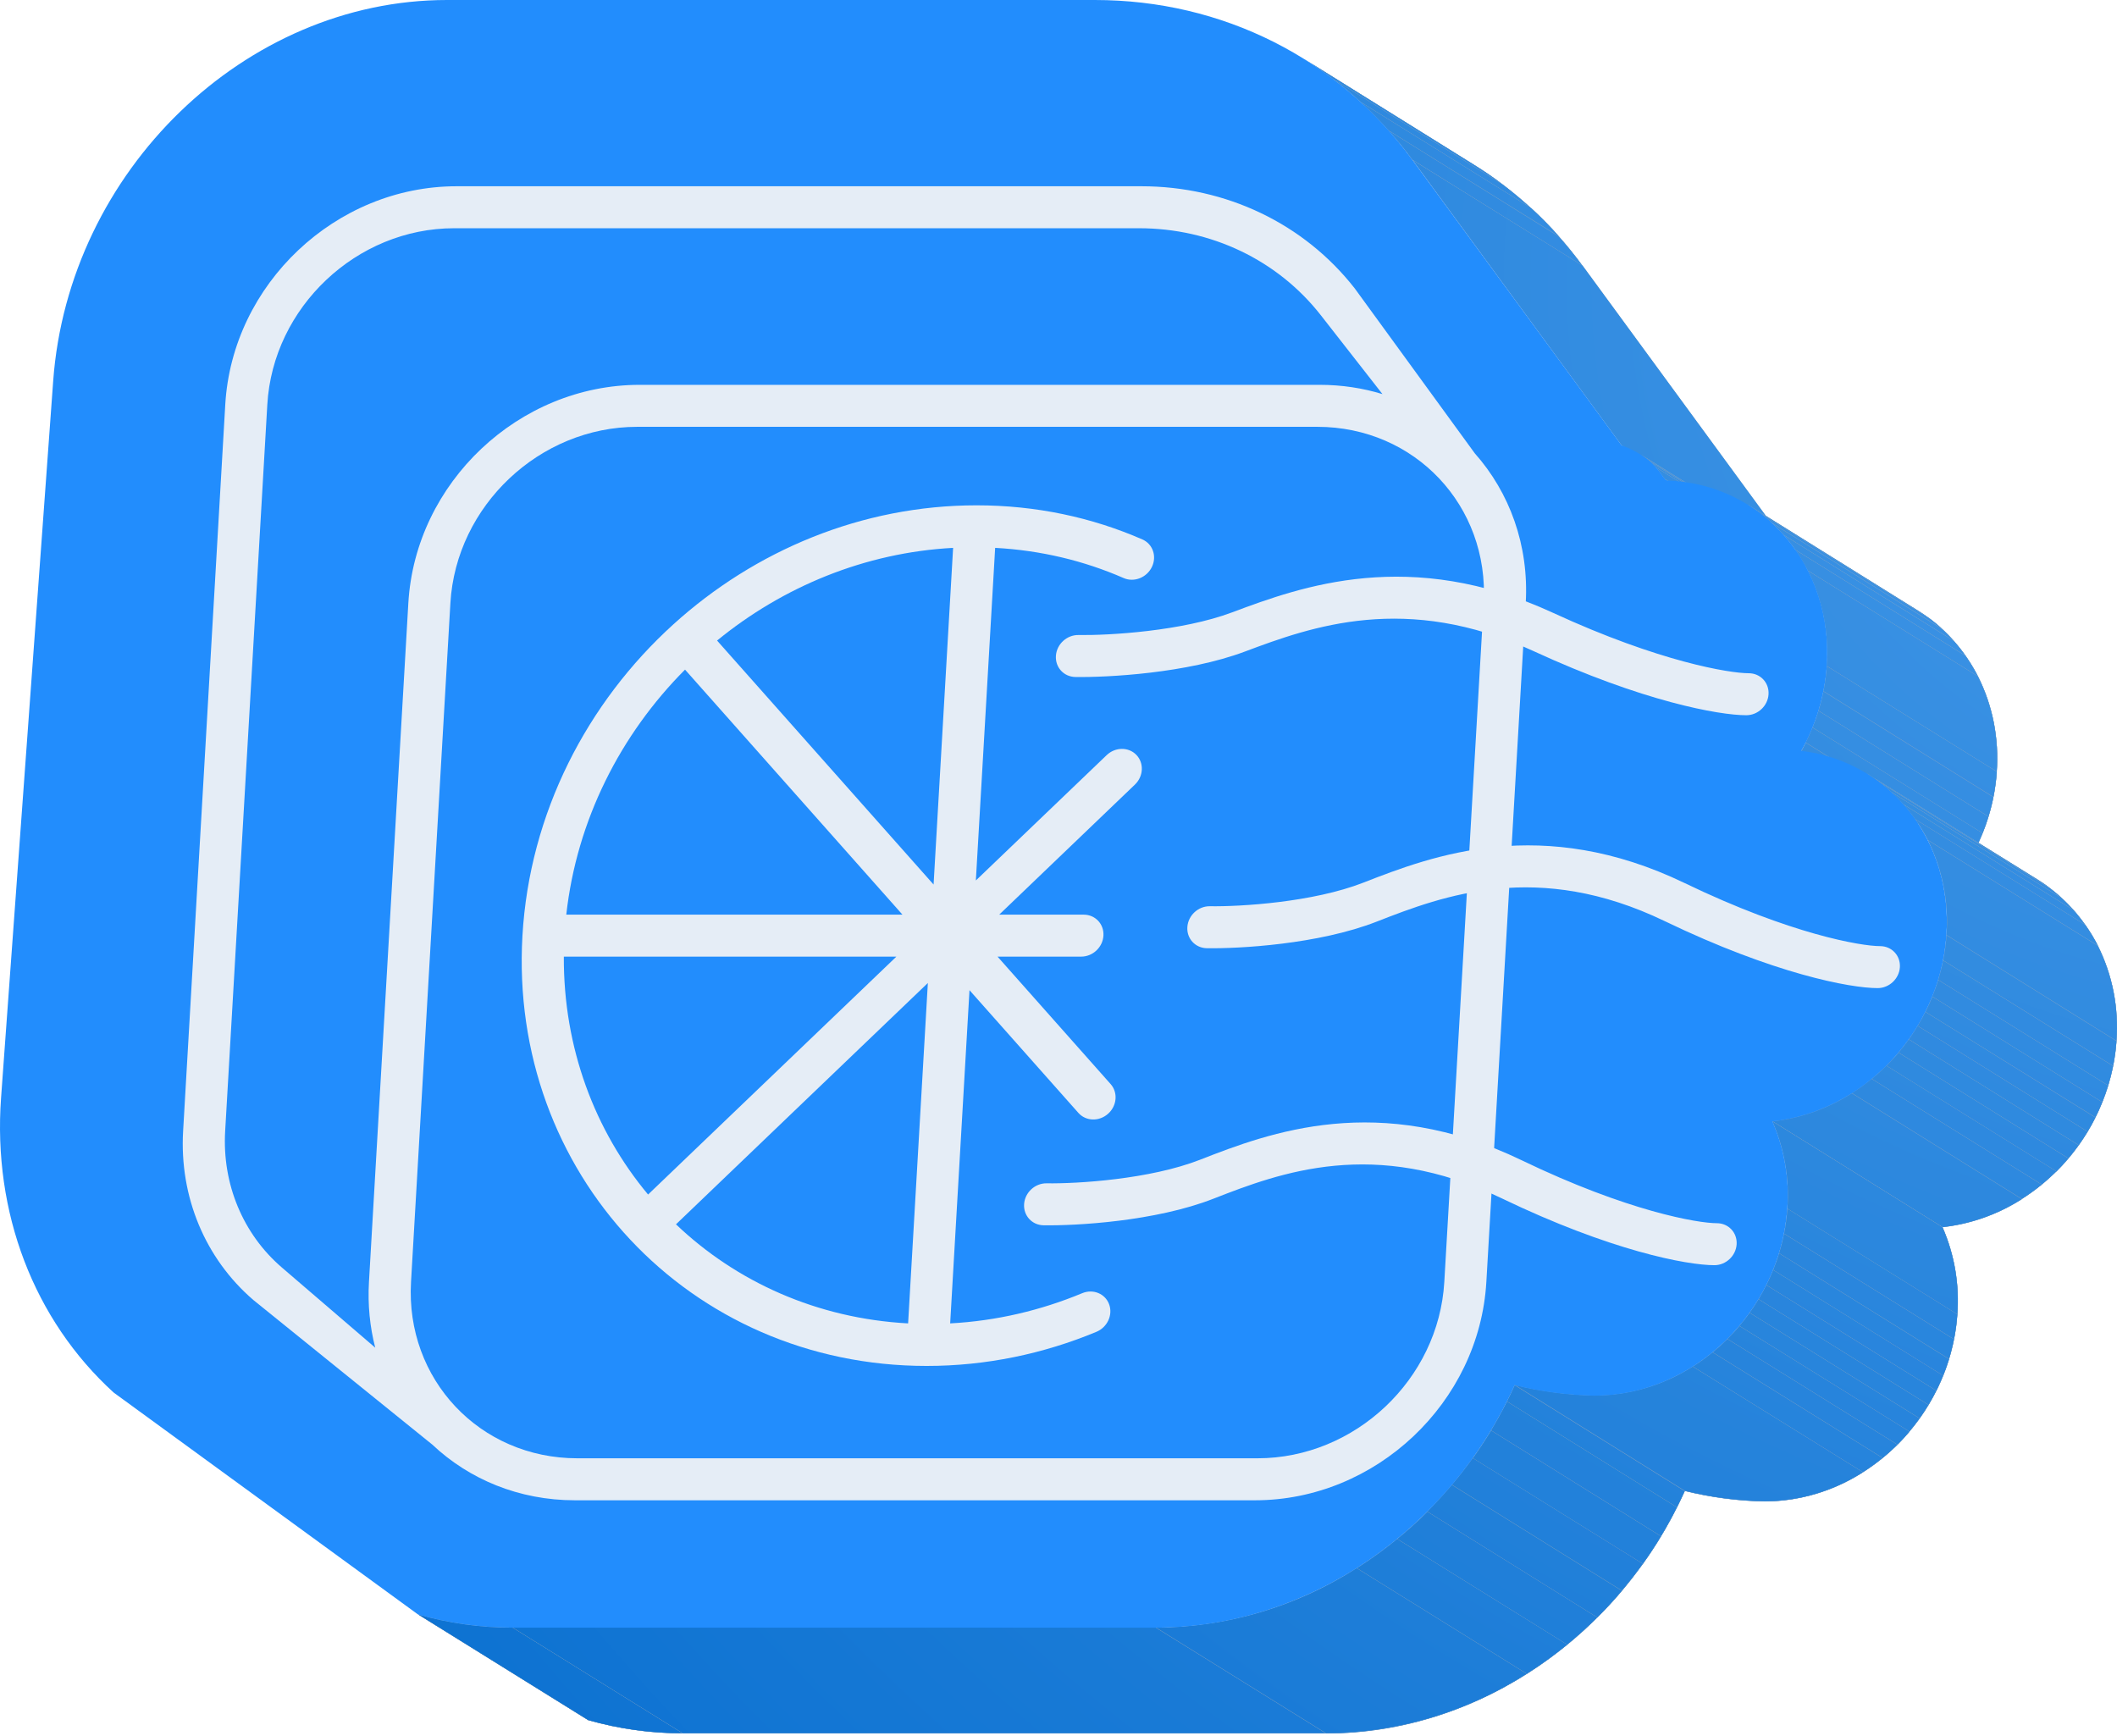 <svg width="433" height="355" viewBox="0 0 433 355" fill="none" xmlns="http://www.w3.org/2000/svg">
<path d="M266.65 12.011L301.41 33.661C310.096 39.071 317.661 46.1 323.694 54.367L288.925 32.717C282.898 24.449 275.336 17.419 266.65 12.011Z" fill="#A9AFB6"/>
<path d="M266.65 12.011L301.41 33.661C310.096 39.071 317.661 46.1 323.694 54.367L288.925 32.717C282.898 24.449 275.336 17.419 266.65 12.011Z" fill="url(#paint0_radial_669_17304)"/>
<path d="M266.65 12.011L301.41 33.661C303.455 34.925 305.447 36.259 307.368 37.748L272.599 16.098C270.678 14.643 268.695 13.275 266.65 12.011Z" fill="#A9AFB6"/>
<path d="M266.65 12.011L301.41 33.661C303.455 34.925 305.447 36.259 307.368 37.748L272.599 16.098C270.678 14.643 268.695 13.275 266.65 12.011Z" fill="url(#paint1_radial_669_17304)"/>
<path d="M272.599 16.099L307.368 37.749C309.367 39.267 311.294 40.877 313.153 42.581L278.393 20.93C276.527 19.199 274.597 17.588 272.599 16.099Z" fill="#A9AFB6"/>
<path d="M272.599 16.099L307.368 37.749C309.367 39.267 311.294 40.877 313.153 42.581L278.393 20.93C276.527 19.199 274.597 17.588 272.599 16.099Z" fill="url(#paint2_radial_669_17304)"/>
<path d="M278.393 20.93L313.153 42.537C315.152 44.368 317.055 46.302 318.853 48.331L284.048 26.724C282.25 24.698 280.351 22.764 278.357 20.93" fill="#A9AFB6"/>
<path d="M278.393 20.93L313.153 42.537C315.152 44.368 317.055 46.302 318.853 48.331L284.048 26.724C282.25 24.698 280.351 22.764 278.357 20.93" fill="url(#paint3_radial_669_17304)"/>
<path d="M284.048 26.723L318.817 48.373C320.515 50.278 322.129 52.276 323.658 54.366L288.924 32.716C287.406 30.626 285.781 28.628 284.048 26.723Z" fill="#A9AFB6"/>
<path d="M284.048 26.723L318.817 48.373C320.515 50.278 322.129 52.276 323.658 54.366L288.924 32.716C287.406 30.626 285.781 28.628 284.048 26.723Z" fill="url(#paint4_radial_669_17304)"/>
<path d="M104.873 332.896L139.642 354.503C133.103 354.512 126.595 353.606 120.305 351.811L85.545 330.204C91.83 332.001 98.336 332.907 104.873 332.896Z" fill="#A9AFB6"/>
<path d="M104.873 332.896L139.642 354.503C133.103 354.512 126.595 353.606 120.305 351.811L85.545 330.204C91.83 332.001 98.336 332.907 104.873 332.896Z" fill="url(#paint5_radial_669_17304)"/>
<path d="M104.873 332.896L139.642 354.503C133.103 354.512 126.595 353.606 120.305 351.811L85.545 330.204C91.83 332.001 98.336 332.907 104.873 332.896Z" fill="#A9AFB6"/>
<path d="M104.873 332.896L139.642 354.503C133.103 354.512 126.595 353.606 120.305 351.811L85.545 330.204C91.83 332.001 98.336 332.907 104.873 332.896Z" fill="url(#paint6_radial_669_17304)"/>
<path d="M288.924 32.716L323.694 54.323L366.439 112.682L331.677 91.076L288.924 32.716Z" fill="#A9AFB6"/>
<path d="M288.924 32.716L323.694 54.323L366.439 112.682L331.677 91.076L288.924 32.716Z" fill="url(#paint7_radial_669_17304)"/>
<path d="M335.514 92.929L370.284 114.536C374.024 116.865 374.796 119.316 375.583 119.81L340.822 98.203C340.026 97.71 339.263 95.259 335.514 92.929Z" fill="#A9AFB6"/>
<path d="M335.514 92.929L370.284 114.536C374.024 116.865 374.796 119.316 375.583 119.81L340.822 98.203C340.026 97.71 339.263 95.259 335.514 92.929Z" fill="url(#paint8_radial_669_17304)"/>
<path d="M335.514 92.929L370.284 114.536C370.735 114.821 371.15 115.099 371.504 115.402L336.734 93.795C336.372 93.518 335.965 93.241 335.514 92.929Z" fill="#A9AFB6"/>
<path d="M335.514 92.929L370.284 114.536C370.735 114.821 371.15 115.099 371.504 115.402L336.734 93.795C336.372 93.518 335.965 93.241 335.514 92.929Z" fill="url(#paint9_radial_669_17304)"/>
<path d="M336.734 93.769L371.513 115.376C371.902 115.67 372.249 115.964 372.561 116.242L337.791 94.591C337.479 94.306 337.132 94.011 336.743 93.726" fill="#A9AFB6"/>
<path d="M336.734 93.769L371.513 115.376C371.902 115.67 372.249 115.964 372.561 116.242L337.791 94.591C337.479 94.306 337.132 94.011 336.743 93.726" fill="url(#paint10_radial_669_17304)"/>
<path d="M337.783 94.644L372.552 116.294C372.917 116.632 373.229 116.952 373.505 117.264L338.744 95.614C338.468 95.302 338.147 94.982 337.783 94.644Z" fill="#A9AFB6"/>
<path d="M337.783 94.644L372.552 116.294C372.917 116.632 373.229 116.952 373.505 117.264L338.744 95.614C338.468 95.302 338.147 94.982 337.783 94.644Z" fill="url(#paint11_radial_669_17304)"/>
<path d="M338.744 95.614L373.504 117.264C374.371 118.277 374.891 119.134 375.289 119.585L340.528 97.978C340.121 97.528 339.661 96.671 338.744 95.657" fill="#A9AFB6"/>
<path d="M338.744 95.614L373.504 117.264C374.371 118.277 374.891 119.134 375.289 119.585L340.528 97.978C340.121 97.528 339.661 96.671 338.744 95.657" fill="url(#paint12_radial_669_17304)"/>
<path d="M340.528 97.936L375.289 119.508L375.419 119.646L340.658 98.04L340.528 97.901" fill="#A9AFB6"/>
<path d="M340.528 97.936L375.289 119.508L375.419 119.646L340.658 98.04L340.528 97.901" fill="url(#paint13_radial_669_17304)"/>
<path d="M340.658 98.072L375.419 119.679L375.514 119.757L340.744 98.15L340.658 98.072Z" fill="#A9AFB6"/>
<path d="M340.658 98.072L375.419 119.679L375.514 119.757L340.744 98.15L340.658 98.072Z" fill="url(#paint14_radial_669_17304)"/>
<path d="M340.745 98.151L375.514 119.758L375.574 119.802L340.813 98.152L340.745 98.151Z" fill="#A9AFB6"/>
<path d="M340.745 98.151L375.514 119.758L375.574 119.802L340.813 98.152L340.745 98.151Z" fill="url(#paint15_radial_669_17304)"/>
<path d="M340.813 98.194L375.574 119.801L375.582 119.809L340.822 98.203L340.813 98.194Z" fill="#A9AFB6"/>
<path d="M340.813 98.194L375.574 119.801L375.582 119.809L340.822 98.203L340.813 98.194Z" fill="url(#paint16_radial_669_17304)"/>
<path d="M236.478 332.896L271.239 354.503H139.642L104.873 332.896H236.478Z" fill="#A9AFB6"/>
<path d="M236.478 332.896L271.239 354.503H139.642L104.873 332.896H236.478Z" fill="url(#paint17_radial_669_17304)"/>
<path d="M357.537 103.251L392.298 124.901C402.872 131.475 409.435 143.857 408.405 158.025C407.954 164.065 406.179 169.93 403.21 175.206L368.447 153.608C371.414 148.327 373.187 142.46 373.644 136.42C374.666 122.208 368.102 109.824 357.537 103.251Z" fill="#A9AFB6"/>
<path d="M357.537 103.251L392.298 124.901C402.872 131.475 409.435 143.857 408.405 158.025C407.954 164.065 406.179 169.93 403.21 175.206L368.447 153.608C371.414 148.327 373.187 142.46 373.644 136.42C374.666 122.208 368.102 109.824 357.537 103.251Z" fill="url(#paint18_radial_669_17304)"/>
<path d="M357.537 103.251L392.298 124.901C393.165 125.438 394.029 126.019 394.8 126.634L360.04 105.027C359.233 104.42 358.393 103.84 357.537 103.295" fill="#A9AFB6"/>
<path d="M357.537 103.251L392.298 124.901C393.165 125.438 394.029 126.019 394.8 126.634L360.04 105.027C359.233 104.42 358.393 103.84 357.537 103.295" fill="url(#paint19_radial_669_17304)"/>
<path d="M360.039 104.975L394.8 126.581C395.666 127.222 396.462 127.899 397.243 128.617L362.471 106.967C361.693 106.248 360.879 105.573 360.039 104.932" fill="#A9AFB6"/>
<path d="M360.039 104.975L394.8 126.581C395.666 127.222 396.462 127.899 397.243 128.617L362.471 106.967C361.693 106.248 360.879 105.573 360.039 104.932" fill="url(#paint20_radial_669_17304)"/>
<path d="M362.471 107.011L397.243 128.662C398.107 129.431 398.87 130.247 399.633 131.096L364.863 109.445C364.107 108.593 363.309 107.781 362.471 107.011Z" fill="#A9AFB6"/>
<path d="M362.471 107.011L397.243 128.662C398.107 129.431 398.87 130.247 399.633 131.096L364.863 109.445C364.107 108.593 363.309 107.781 362.471 107.011Z" fill="url(#paint21_radial_669_17304)"/>
<path d="M364.863 109.444L399.633 131.095C400.493 132.066 401.295 133.087 402.04 134.15L367.28 112.501C366.53 111.439 365.723 110.419 364.863 109.444Z" fill="#A9AFB6"/>
<path d="M364.863 109.444L399.633 131.095C400.493 132.066 401.295 133.087 402.04 134.15L367.28 112.501C366.53 111.439 365.723 110.419 364.863 109.444Z" fill="url(#paint22_radial_669_17304)"/>
<path d="M367.279 112.501L402.04 134.151C402.984 135.495 403.833 136.905 404.578 138.369L369.782 116.719C369.039 115.255 368.194 113.846 367.253 112.502" fill="#A9AFB6"/>
<path d="M367.279 112.501L402.04 134.151C402.984 135.495 403.833 136.905 404.578 138.369L369.782 116.719C369.039 115.255 368.194 113.846 367.253 112.502" fill="url(#paint23_radial_669_17304)"/>
<path d="M369.782 116.719L404.551 138.324C407.573 144.359 408.9 151.1 408.387 157.827L373.617 136.228C374.13 129.499 372.804 122.755 369.782 116.719Z" fill="#A9AFB6"/>
<path d="M369.782 116.719L404.551 138.324C407.573 144.359 408.9 151.1 408.387 157.827L373.617 136.228C374.13 129.499 372.804 122.755 369.782 116.719Z" fill="url(#paint24_radial_669_17304)"/>
<path d="M373.644 136.228L408.413 157.826C408.413 157.879 408.413 157.93 408.413 157.983C408.287 159.672 408.06 161.352 407.73 163.015L372.958 141.363C373.292 139.703 373.522 138.023 373.644 136.332C373.648 136.283 373.648 136.235 373.644 136.186" fill="#A9AFB6"/>
<path d="M373.644 136.228L408.413 157.826C408.413 157.879 408.413 157.93 408.413 157.983C408.287 159.672 408.06 161.352 407.73 163.015L372.958 141.363C373.292 139.703 373.522 138.023 373.644 136.332C373.648 136.283 373.648 136.235 373.644 136.186" fill="url(#paint25_radial_669_17304)"/>
<path d="M372.95 141.408L407.721 163.057C407.454 164.399 407.118 165.726 406.715 167.034L371.946 145.383C372.348 144.076 372.684 142.75 372.95 141.408Z" fill="#A9AFB6"/>
<path d="M372.95 141.408L407.721 163.057C407.454 164.399 407.118 165.726 406.715 167.034L371.946 145.383C372.348 144.076 372.684 142.75 372.95 141.408Z" fill="url(#paint26_radial_669_17304)"/>
<path d="M371.946 145.383L406.716 167.034C406.362 168.193 405.953 169.338 405.504 170.454L370.735 148.805C371.192 147.686 371.599 146.543 371.946 145.341" fill="#A9AFB6"/>
<path d="M371.946 145.383L406.716 167.034C406.362 168.193 405.953 169.338 405.504 170.454L370.735 148.805C371.192 147.686 371.599 146.543 371.946 145.341" fill="url(#paint27_radial_669_17304)"/>
<path d="M370.735 148.804L405.504 170.409C405.08 171.466 404.638 172.496 404.1 173.511L369.331 151.86C369.842 150.847 370.31 149.817 370.735 148.76" fill="#A9AFB6"/>
<path d="M370.735 148.804L405.504 170.409C405.08 171.466 404.638 172.496 404.1 173.511L369.331 151.86C369.842 150.847 370.31 149.817 370.735 148.76" fill="url(#paint28_radial_669_17304)"/>
<path d="M369.331 151.904L404.1 173.553C403.815 174.117 403.53 174.663 403.233 175.209L368.473 153.61C368.776 153.064 369.072 152.51 369.339 151.948" fill="#A9AFB6"/>
<path d="M369.331 151.904L404.1 173.553C403.815 174.117 403.53 174.663 403.233 175.209L368.473 153.61C368.776 153.064 369.072 152.51 369.339 151.948" fill="url(#paint29_radial_669_17304)"/>
<path d="M309.82 283.309L344.589 304.96C331.599 333.962 302.918 354.546 271.239 354.546L236.478 332.941C268.157 332.897 296.794 312.313 309.82 283.309Z" fill="#A9AFB6"/>
<path d="M309.82 283.309L344.589 304.96C331.599 333.962 302.918 354.546 271.239 354.546L236.478 332.941C268.157 332.897 296.794 312.313 309.82 283.309Z" fill="url(#paint30_radial_669_17304)"/>
<path d="M309.819 283.308L344.589 304.959C344.078 306.085 343.55 307.201 342.995 308.302L308.234 286.644C308.78 285.543 309.318 284.427 309.819 283.299" fill="#A9AFB6"/>
<path d="M309.819 283.308L344.589 304.959C344.078 306.085 343.55 307.201 342.995 308.302L308.234 286.644C308.78 285.543 309.318 284.427 309.819 283.299" fill="url(#paint31_radial_669_17304)"/>
<path d="M308.235 286.645L342.995 308.294C341.981 310.314 340.891 312.286 339.732 314.207L304.969 292.558C306.126 290.635 307.213 288.665 308.235 286.645Z" fill="#A9AFB6"/>
<path d="M308.235 286.645L342.995 308.294C341.981 310.314 340.891 312.286 339.732 314.207L304.969 292.558C306.126 290.635 307.213 288.665 308.235 286.645Z" fill="url(#paint32_radial_669_17304)"/>
<path d="M304.969 292.567L339.732 314.219C338.576 316.146 337.336 318.03 336.007 319.874L301.247 298.267C302.553 296.429 303.8 294.541 304.969 292.612" fill="#A9AFB6"/>
<path d="M304.969 292.567L339.732 314.219C338.576 316.146 337.336 318.03 336.007 319.874L301.247 298.267C302.553 296.429 303.8 294.541 304.969 292.612" fill="url(#paint33_radial_669_17304)"/>
<path d="M301.247 298.222L336.007 319.829C334.657 321.717 333.228 323.552 331.73 325.321L296.96 303.669C298.459 301.938 299.887 300.068 301.247 298.18" fill="#A9AFB6"/>
<path d="M301.247 298.222L336.007 319.829C334.657 321.717 333.228 323.552 331.73 325.321L296.96 303.669C298.459 301.938 299.887 300.068 301.247 298.18" fill="url(#paint34_radial_669_17304)"/>
<path d="M296.96 303.713L331.73 325.362C330.127 327.268 328.438 329.094 326.689 330.836L291.92 309.16C293.651 307.427 295.331 305.601 296.96 303.678" fill="#A9AFB6"/>
<path d="M296.96 303.713L331.73 325.362C330.127 327.268 328.438 329.094 326.689 330.836L291.92 309.16C293.651 307.427 295.331 305.601 296.96 303.678" fill="url(#paint35_radial_669_17304)"/>
<path d="M291.92 309.16L326.689 330.809C324.715 332.772 322.657 334.632 320.515 336.387L285.778 314.762C287.927 313.031 289.985 311.174 291.955 309.193" fill="#A9AFB6"/>
<path d="M291.92 309.16L326.689 330.809C324.715 332.772 322.657 334.632 320.515 336.387L285.778 314.762C287.927 313.031 289.985 311.174 291.955 309.193" fill="url(#paint36_radial_669_17304)"/>
<path d="M285.779 314.763L320.55 336.37C317.92 338.523 315.161 340.517 312.287 342.336L277.518 320.729C280.391 318.912 283.15 316.92 285.779 314.763Z" fill="#A9AFB6"/>
<path d="M285.779 314.763L320.55 336.37C317.92 338.523 315.161 340.517 312.287 342.336L277.518 320.729C280.391 318.912 283.15 316.92 285.779 314.763Z" fill="url(#paint37_radial_669_17304)"/>
<path d="M277.484 320.729L312.253 342.336C300.013 350.201 285.787 354.421 271.239 354.503L236.478 332.896C251.024 332.812 265.246 328.594 277.484 320.729Z" fill="#A9AFB6"/>
<path d="M277.484 320.729L312.253 342.336C300.013 350.201 285.787 354.421 271.239 354.503L236.478 332.896C251.024 332.812 265.246 328.594 277.484 320.729Z" fill="url(#paint38_radial_669_17304)"/>
<path d="M382 158.313L416.77 179.912C427.343 186.484 433.909 198.877 432.886 213.043C431.449 232.718 415.87 248.964 397.311 250.956L362.542 229.307C381.109 227.315 396.688 211.069 398.116 191.394C399.146 177.27 392.574 164.886 382 158.313Z" fill="#A9AFB6"/>
<path d="M382 158.313L416.77 179.912C427.343 186.484 433.909 198.877 432.886 213.043C431.449 232.718 415.87 248.964 397.311 250.956L362.542 229.307C381.109 227.315 396.688 211.069 398.116 191.394C399.146 177.27 392.574 164.886 382 158.313Z" fill="url(#paint39_radial_669_17304)"/>
<path d="M382 158.312L416.77 179.911C417.637 180.446 418.503 181.027 419.272 181.642L384.503 159.992C383.698 159.385 382.867 158.805 382 158.259" fill="#A9AFB6"/>
<path d="M382 158.312L416.77 179.911C417.637 180.446 418.503 181.027 419.272 181.642L384.503 159.992C383.698 159.385 382.867 158.805 382 158.259" fill="url(#paint40_radial_669_17304)"/>
<path d="M384.502 160.026L419.272 181.678C420.138 182.319 420.928 182.993 421.697 183.711L386.936 162.062C386.156 161.344 385.342 160.667 384.502 160.026Z" fill="#A9AFB6"/>
<path d="M384.502 160.026L419.272 181.678C420.138 182.319 420.928 182.993 421.697 183.711L386.936 162.062C386.156 161.344 385.342 160.667 384.502 160.026Z" fill="url(#paint41_radial_669_17304)"/>
<path d="M386.937 162.062L421.697 183.711C422.544 184.483 423.346 185.298 424.105 186.154L389.344 164.538C388.583 163.685 387.779 162.869 386.937 162.097" fill="#A9AFB6"/>
<path d="M386.937 162.062L421.697 183.711C422.544 184.483 423.346 185.298 424.105 186.154L389.344 164.538C388.583 163.685 387.779 162.869 386.937 162.097" fill="url(#paint42_radial_669_17304)"/>
<path d="M389.344 164.539L424.105 186.146C424.965 187.121 425.772 188.14 426.521 189.203L391.752 167.596C391.009 166.533 390.204 165.511 389.344 164.539Z" fill="#A9AFB6"/>
<path d="M389.344 164.539L424.105 186.146C424.965 187.121 425.772 188.14 426.521 189.203L391.752 167.596C391.009 166.533 390.204 165.511 389.344 164.539Z" fill="url(#paint43_radial_669_17304)"/>
<path d="M391.751 167.562L426.521 189.167C427.491 190.526 428.36 191.957 429.118 193.447L394.349 171.84C393.591 170.352 392.722 168.922 391.751 167.562Z" fill="#A9AFB6"/>
<path d="M391.751 167.562L426.521 189.167C427.491 190.526 428.36 191.957 429.118 193.447L394.349 171.84C393.591 170.352 392.722 168.922 391.751 167.562Z" fill="url(#paint44_radial_669_17304)"/>
<path d="M394.316 171.837L429.086 193.445C432.085 199.464 433.401 206.18 432.895 212.887L398.125 191.236C398.64 184.531 397.323 177.811 394.316 171.795" fill="#A9AFB6"/>
<path d="M394.316 171.837L429.086 193.445C432.085 199.464 433.401 206.18 432.895 212.887L398.125 191.236C398.64 184.531 397.323 177.811 394.316 171.795" fill="url(#paint45_radial_669_17304)"/>
<path d="M398.125 191.28L432.894 212.929V213.033C432.768 214.713 432.541 216.38 432.211 218.032L397.451 196.425C397.778 194.773 398.003 193.106 398.125 191.428V191.271" fill="#A9AFB6"/>
<path d="M398.125 191.28L432.894 212.929V213.033C432.768 214.713 432.541 216.38 432.211 218.032L397.451 196.425C397.778 194.773 398.003 193.106 398.125 191.428V191.271" fill="url(#paint46_radial_669_17304)"/>
<path d="M397.442 196.434L432.202 218.041C431.935 219.387 431.599 220.72 431.199 222.033L396.436 200.426C396.838 199.113 397.174 197.78 397.442 196.434Z" fill="#A9AFB6"/>
<path d="M397.442 196.434L432.202 218.041C431.935 219.387 431.599 220.72 431.199 222.033L396.436 200.426C396.838 199.113 397.174 197.78 397.442 196.434Z" fill="url(#paint47_radial_669_17304)"/>
<path d="M396.436 200.426L431.199 222.033C430.843 223.194 430.445 224.328 429.994 225.436L395.224 203.828C395.675 202.721 396.091 201.587 396.436 200.426Z" fill="#A9AFB6"/>
<path d="M396.436 200.426L431.199 222.033C430.843 223.194 430.445 224.328 429.994 225.436L395.224 203.828C395.675 202.721 396.091 201.587 396.436 200.426Z" fill="url(#paint48_radial_669_17304)"/>
<path d="M395.225 203.829L429.994 225.436C429.57 226.492 429.128 227.523 428.59 228.535L393.83 206.972C394.332 205.96 394.8 204.93 395.225 203.873" fill="#A9AFB6"/>
<path d="M395.225 203.829L429.994 225.436C429.57 226.492 429.128 227.523 428.59 228.535L393.83 206.972C394.332 205.96 394.8 204.93 395.225 203.873" fill="url(#paint49_radial_669_17304)"/>
<path d="M393.83 206.972L428.59 228.579C428.097 229.567 427.569 230.529 426.998 231.473L392.229 209.821C392.799 208.886 393.337 207.916 393.83 206.93" fill="#A9AFB6"/>
<path d="M393.83 206.972L428.59 228.579C428.097 229.567 427.569 230.529 426.998 231.473L392.229 209.821C392.799 208.886 393.337 207.916 393.83 206.93" fill="url(#paint50_radial_669_17304)"/>
<path d="M392.229 209.821L426.998 231.473C426.426 232.417 425.82 233.343 425.179 234.234L390.41 212.585C391.051 211.718 391.656 210.765 392.229 209.821Z" fill="#A9AFB6"/>
<path d="M392.229 209.821L426.998 231.473C426.426 232.417 425.82 233.343 425.179 234.234L390.41 212.585C391.051 211.718 391.656 210.765 392.229 209.821Z" fill="url(#paint51_radial_669_17304)"/>
<path d="M390.41 212.585L425.179 234.234C424.509 235.158 423.809 236.058 423.075 236.936L388.314 215.286C389.05 214.42 389.742 213.555 390.41 212.585Z" fill="#A9AFB6"/>
<path d="M390.41 212.585L425.179 234.234C424.509 235.158 423.809 236.058 423.075 236.936L388.314 215.286C389.05 214.42 389.742 213.555 390.41 212.585Z" fill="url(#paint52_radial_669_17304)"/>
<path d="M388.314 215.287L423.074 236.936C422.287 237.864 421.463 238.764 420.607 239.613L385.838 218.006C386.702 217.139 387.524 216.273 388.314 215.329" fill="#A9AFB6"/>
<path d="M388.314 215.287L423.074 236.936C422.287 237.864 421.463 238.764 420.607 239.613L385.838 218.006C386.702 217.139 387.524 216.273 388.314 215.329" fill="url(#paint53_radial_669_17304)"/>
<path d="M385.838 217.961L420.607 239.569C419.646 240.521 418.649 241.43 417.61 242.279L382.84 220.672C383.884 219.821 384.885 218.914 385.838 217.961Z" fill="#A9AFB6"/>
<path d="M385.838 217.961L420.607 239.569C419.646 240.521 418.649 241.43 417.61 242.279L382.84 220.672C383.884 219.821 384.885 218.914 385.838 217.961Z" fill="url(#paint54_radial_669_17304)"/>
<path d="M382.841 220.672L417.61 242.279C416.315 243.34 414.957 244.322 413.54 245.215L378.771 223.566C380.186 222.67 381.545 221.691 382.841 220.63" fill="#A9AFB6"/>
<path d="M382.841 220.672L417.61 242.279C416.315 243.34 414.957 244.322 413.54 245.215L378.771 223.566C380.186 222.67 381.545 221.691 382.841 220.63" fill="url(#paint55_radial_669_17304)"/>
<path d="M378.771 223.607L413.54 245.258C408.641 248.389 403.088 250.352 397.311 250.999L362.542 229.35C368.321 228.705 373.872 226.739 378.771 223.607Z" fill="#A9AFB6"/>
<path d="M378.771 223.607L413.54 245.258C408.641 248.389 403.088 250.352 397.311 250.999L362.542 229.35C368.321 228.705 373.872 226.739 378.771 223.607Z" fill="url(#paint56_radial_669_17304)"/>
<path d="M362.542 229.351L397.311 251C399.783 256.655 400.822 262.833 400.333 268.986C398.81 290.011 381.133 307.089 360.948 307.089C355.432 306.989 349.945 306.269 344.589 304.942L309.819 283.291C315.176 284.62 320.663 285.338 326.178 285.44C346.373 285.44 364.04 268.345 365.572 247.337C366.057 241.182 365.015 235.005 362.542 229.351Z" fill="#A9AFB6"/>
<path d="M362.542 229.351L397.311 251C399.783 256.655 400.822 262.833 400.333 268.986C398.81 290.011 381.133 307.089 360.948 307.089C355.432 306.989 349.945 306.269 344.589 304.942L309.819 283.291C315.176 284.62 320.663 285.338 326.178 285.44C346.373 285.44 364.04 268.345 365.572 247.337C366.057 241.182 365.015 235.005 362.542 229.351Z" fill="url(#paint57_radial_669_17304)"/>
<path d="M362.542 229.351L397.311 251C399.765 256.613 400.807 262.738 400.342 268.846L365.582 247.239C366.041 241.131 364.998 235.003 362.542 229.393" fill="#A9AFB6"/>
<path d="M362.542 229.351L397.311 251C399.765 256.613 400.807 262.738 400.342 268.846L365.582 247.239C366.041 241.131 364.998 235.003 362.542 229.393" fill="url(#paint58_radial_669_17304)"/>
<path d="M365.582 247.198L400.343 268.805V268.942C400.225 270.618 399.998 272.284 399.666 273.931L364.906 252.324C365.228 250.68 365.454 249.017 365.582 247.344V247.198Z" fill="#A9AFB6"/>
<path d="M365.582 247.198L400.343 268.805V268.942C400.225 270.618 399.998 272.284 399.666 273.931L364.906 252.324C365.228 250.68 365.454 249.017 365.582 247.344V247.198Z" fill="url(#paint59_radial_669_17304)"/>
<path d="M364.896 252.324L399.659 273.929C399.392 275.282 399.056 276.622 398.653 277.939L363.884 256.332C364.293 255.017 364.631 253.677 364.896 252.324Z" fill="#A9AFB6"/>
<path d="M364.896 252.324L399.659 273.929C399.392 275.282 399.056 276.622 398.653 277.939L363.884 256.332C364.293 255.017 364.631 253.677 364.896 252.324Z" fill="url(#paint60_radial_669_17304)"/>
<path d="M363.884 256.332L398.653 277.983C398.3 279.144 397.891 280.278 397.442 281.394L362.679 259.745C363.13 258.629 363.546 257.493 363.884 256.332Z" fill="#A9AFB6"/>
<path d="M363.884 256.332L398.653 277.983C398.3 279.144 397.891 280.278 397.442 281.394L362.679 259.745C363.13 258.629 363.546 257.493 363.884 256.332Z" fill="url(#paint61_radial_669_17304)"/>
<path d="M362.679 259.745L397.442 281.352C397.017 282.4 396.575 283.43 396.047 284.443L361.277 262.836C361.786 261.825 362.252 260.795 362.679 259.745Z" fill="#A9AFB6"/>
<path d="M362.679 259.745L397.442 281.352C397.017 282.4 396.575 283.43 396.047 284.443L361.277 262.836C361.786 261.825 362.252 260.795 362.679 259.745Z" fill="url(#paint62_radial_669_17304)"/>
<path d="M361.277 262.835L396.047 284.443C395.554 285.431 395.017 286.392 394.444 287.336L359.684 265.729C360.247 264.785 360.784 263.824 361.277 262.835Z" fill="#A9AFB6"/>
<path d="M361.277 262.835L396.047 284.443C395.554 285.431 395.017 286.392 394.444 287.336L359.684 265.729C360.247 264.785 360.784 263.824 361.277 262.835Z" fill="url(#paint63_radial_669_17304)"/>
<path d="M359.683 265.729L394.444 287.337C393.874 288.289 393.268 289.207 392.627 290.107L357.857 268.499C358.496 267.635 359.113 266.682 359.683 265.729Z" fill="#A9AFB6"/>
<path d="M359.683 265.729L394.444 287.337C393.874 288.289 393.268 289.207 392.627 290.107L357.857 268.499C358.496 267.635 359.113 266.682 359.683 265.729Z" fill="url(#paint64_radial_669_17304)"/>
<path d="M357.857 268.5L392.627 290.107C391.959 291.033 391.258 291.935 390.522 292.801L355.762 271.194C356.489 270.328 357.19 269.461 357.857 268.5Z" fill="#A9AFB6"/>
<path d="M357.857 268.5L392.627 290.107C391.959 291.033 391.258 291.935 390.522 292.801L355.762 271.194C356.489 270.328 357.19 269.461 357.857 268.5Z" fill="url(#paint65_radial_669_17304)"/>
<path d="M355.762 271.195L390.565 292.8C389.787 293.726 388.964 294.619 388.106 295.477L353.328 273.87C354.188 273.01 355.01 272.117 355.795 271.195" fill="#A9AFB6"/>
<path d="M355.762 271.195L390.565 292.8C389.787 293.726 388.964 294.619 388.106 295.477L353.328 273.87C354.188 273.01 355.01 272.117 355.795 271.195" fill="url(#paint66_radial_669_17304)"/>
<path d="M353.328 273.87L388.097 295.477C387.133 296.43 386.128 297.336 385.084 298.196L350.315 276.589C351.358 275.729 352.364 274.822 353.328 273.87Z" fill="#A9AFB6"/>
<path d="M353.328 273.87L388.097 295.477C387.133 296.43 386.128 297.336 385.084 298.196L350.315 276.589C351.358 275.729 352.364 274.822 353.328 273.87Z" fill="url(#paint67_radial_669_17304)"/>
<path d="M350.279 276.588L385.049 298.195C383.762 299.25 382.412 300.225 381.006 301.114L346.234 279.506C347.642 278.62 348.993 277.645 350.279 276.588Z" fill="#A9AFB6"/>
<path d="M350.279 276.588L385.049 298.195C383.762 299.25 382.412 300.225 381.006 301.114L346.234 279.506C347.642 278.62 348.993 277.645 350.279 276.588Z" fill="url(#paint68_radial_669_17304)"/>
<path d="M346.234 279.506L381.039 301.113C375.054 304.96 368.097 307.025 360.983 307.062C355.466 306.963 349.979 306.242 344.624 304.916L309.855 283.264C315.209 284.593 320.696 285.312 326.214 285.413C333.328 285.373 340.285 283.311 346.269 279.464" fill="#A9AFB6"/>
<path d="M346.234 279.506L381.039 301.113C375.054 304.96 368.097 307.025 360.983 307.062C355.466 306.963 349.979 306.242 344.624 304.916L309.855 283.264C315.209 284.593 320.696 285.312 326.214 285.413C333.328 285.373 340.285 283.311 346.269 279.464" fill="url(#paint69_radial_669_17304)"/>
<path d="M223.946 0C250.014 0 273.699 11.925 288.898 32.717L331.676 91.077C339.332 93.943 339.913 98.109 341.03 98.282C360.601 98.966 375.131 115.792 373.635 136.386C373.177 142.425 371.404 148.293 368.438 153.576C386.494 155.758 399.52 171.918 398.098 191.445C396.67 211.122 381.091 227.368 362.524 229.358C364.998 235.017 366.039 241.198 365.555 247.355C364.021 268.372 346.355 285.458 326.161 285.458C320.645 285.359 315.156 284.638 309.802 283.311C296.812 312.313 268.139 332.897 236.46 332.897H104.828C98.291 332.908 91.785 332.002 85.5 330.204L23.252 284.817C6.929 269.957 -1.49 247.987 0.217 224.536L10.877 77.94C14.003 34.96 50.134 0 91.414 0H223.946Z" fill="#228DFD"/>
<g filter="url(#filter0_d_669_17304)">
<path fill-rule="evenodd" clip-rule="evenodd" d="M46.075 80.021C47.505 55.362 68.688 35.372 93.388 35.372H233.469C250.77 35.372 266.738 43.018 277.084 56.255L301.637 89.983C308.74 97.981 312.753 108.767 312.065 120.636L304.01 259.476C302.579 284.136 281.397 304.127 256.695 304.127H117.601C106.141 304.127 95.939 299.825 88.436 292.751L51.829 263.17C41.954 254.69 36.678 242.014 37.453 228.633L46.075 80.021ZM76.748 272.913C75.654 268.673 75.194 264.158 75.466 259.476L83.519 120.636C84.95 95.977 106.135 75.987 130.834 75.987H269.93C274.431 75.987 278.739 76.65 282.765 77.885L270.171 61.77C261.348 50.48 247.728 43.958 232.972 43.958H92.89C72.939 43.958 55.831 60.104 54.675 80.021L46.053 228.633C45.427 239.441 49.69 249.679 57.666 256.529L76.748 272.913ZM130.337 84.573C110.386 84.573 93.277 100.719 92.121 120.636L84.068 259.476C82.911 279.394 98.147 295.539 118.099 295.539H257.194C277.143 295.539 294.254 279.394 295.41 259.476L303.464 120.636C304.62 100.719 289.382 84.573 269.432 84.573H130.337Z" fill="#E5EDF6"/>
<path fill-rule="evenodd" clip-rule="evenodd" d="M146.665 128.289L190.949 178.19L194.944 109.33C176.916 110.295 160.134 117.267 146.665 128.289ZM203.543 109.33C212.93 109.835 221.777 111.989 229.826 115.506C231.955 116.437 234.541 115.424 235.6 113.243C236.659 111.063 235.79 108.54 233.661 107.609C223.375 103.114 211.917 100.629 199.747 100.629C176.252 100.629 154.369 109.889 137.747 124.955C120.066 140.98 108.312 163.593 106.859 188.64C105.451 212.906 113.978 234.889 128.902 250.808C143.859 266.767 165.263 276.649 189.536 276.649C201.706 276.649 213.451 274.164 224.259 269.67C226.497 268.739 227.659 266.217 226.853 264.035C226.046 261.855 223.579 260.843 221.341 261.773C212.883 265.291 203.786 267.444 194.342 267.948L198.295 199.797L220.57 224.897C222.102 226.621 224.819 226.699 226.64 225.072C228.462 223.445 228.698 220.728 227.166 219.004L204.032 192.933H221.142C223.519 192.933 225.555 191.01 225.692 188.64C225.831 186.268 224.016 184.347 221.642 184.347H204.37L232.127 157.75C233.891 156.061 234.028 153.342 232.432 151.68C230.836 150.017 228.11 150.039 226.346 151.728L199.597 177.359L203.543 109.33ZM184.584 184.347L140.112 134.233C126.924 147.475 117.973 164.988 115.824 184.347H184.584ZM115.324 192.933C115.233 211.591 121.658 228.534 132.554 241.592L183.342 192.933H115.324ZM189.78 198.325L138.26 247.687C150.618 259.461 167.131 266.946 185.741 267.948L189.78 198.325Z" fill="#E5EDF6"/>
<path fill-rule="evenodd" clip-rule="evenodd" d="M313.651 130.439C287.62 118.428 268.239 125.43 254.643 130.532C242.741 135.002 226.517 135.84 219.953 135.741C217.581 135.705 215.8 133.755 215.972 131.383C216.144 129.013 218.209 127.121 220.581 127.157C226.807 127.249 241.706 126.389 252.024 122.518C266.201 117.197 288.444 109.14 317.636 122.611C339.462 132.683 353.812 134.973 357.676 134.973C360.053 134.973 361.865 136.897 361.728 139.267C361.591 141.639 359.555 143.56 357.179 143.56C351.594 143.56 336 140.754 313.651 130.439Z" fill="#E5EDF6"/>
<path fill-rule="evenodd" clip-rule="evenodd" d="M307.096 242.339C281.151 229.831 261.815 237.115 248.21 242.438C236.27 247.109 220.017 247.987 213.445 247.883C211.073 247.845 209.291 245.893 209.466 243.521C209.643 241.152 211.708 239.259 214.08 239.297C220.294 239.396 235.172 238.499 245.471 234.469C259.666 228.913 281.991 220.484 311.203 234.568C333.003 245.078 347.323 247.456 351.152 247.456C353.527 247.456 355.342 249.377 355.204 251.749C355.065 254.119 353.029 256.043 350.655 256.043C345.033 256.043 329.421 253.102 307.096 242.339Z" fill="#E5EDF6"/>
<path fill-rule="evenodd" clip-rule="evenodd" d="M340.485 185.669C314.541 173.161 295.204 180.445 281.6 185.768C269.66 190.439 253.407 191.317 246.837 191.213C244.463 191.175 242.681 189.223 242.858 186.854C243.032 184.482 245.097 182.591 247.469 182.627C253.683 182.726 268.561 181.829 278.861 177.799C293.056 172.243 315.383 163.814 344.593 177.898C366.392 188.408 380.713 190.786 384.542 190.786C386.916 190.786 388.731 192.707 388.594 195.08C388.455 197.449 386.419 199.373 384.045 199.373C378.423 199.373 362.813 196.432 340.485 185.669Z" fill="#E5EDF6"/>
</g>
<defs>
<filter id="filter0_d_669_17304" x="35.822" y="35.372" width="354.335" height="273.035" filterUnits="userSpaceOnUse" color-interpolation-filters="sRGB">
<feFlood flood-opacity="0" result="BackgroundImageFix"/>
<feColorMatrix in="SourceAlpha" type="matrix" values="0 0 0 0 0 0 0 0 0 0 0 0 0 0 0 0 0 0 127 0" result="hardAlpha"/>
<feOffset dy="2.723"/>
<feGaussianBlur stdDeviation="0.778"/>
<feComposite in2="hardAlpha" operator="out"/>
<feColorMatrix type="matrix" values="0 0 0 0 0.066 0 0 0 0 0.419 0 0 0 0 0.75 0 0 0 1 0"/>
<feBlend mode="normal" in2="BackgroundImageFix" result="effect1_dropShadow_669_17304"/>
<feBlend mode="normal" in="SourceGraphic" in2="effect1_dropShadow_669_17304" result="shape"/>
</filter>
<radialGradient id="paint0_radial_669_17304" cx="0" cy="0" r="1" gradientUnits="userSpaceOnUse" gradientTransform="translate(456.509 69.201) rotate(126.894) scale(565.527 612.462)">
<stop stop-color="#4297E7"/>
<stop offset="1" stop-color="#0069CC"/>
</radialGradient>
<radialGradient id="paint1_radial_669_17304" cx="0" cy="0" r="1" gradientUnits="userSpaceOnUse" gradientTransform="translate(456.509 69.201) rotate(126.894) scale(565.527 612.462)">
<stop stop-color="#4297E7"/>
<stop offset="1" stop-color="#0069CC"/>
</radialGradient>
<radialGradient id="paint2_radial_669_17304" cx="0" cy="0" r="1" gradientUnits="userSpaceOnUse" gradientTransform="translate(456.509 69.201) rotate(126.894) scale(565.527 612.462)">
<stop stop-color="#4297E7"/>
<stop offset="1" stop-color="#0069CC"/>
</radialGradient>
<radialGradient id="paint3_radial_669_17304" cx="0" cy="0" r="1" gradientUnits="userSpaceOnUse" gradientTransform="translate(456.509 69.201) rotate(126.894) scale(565.528 612.463)">
<stop stop-color="#4297E7"/>
<stop offset="1" stop-color="#0069CC"/>
</radialGradient>
<radialGradient id="paint4_radial_669_17304" cx="0" cy="0" r="1" gradientUnits="userSpaceOnUse" gradientTransform="translate(456.509 69.2) rotate(126.894) scale(565.527 612.462)">
<stop stop-color="#4297E7"/>
<stop offset="1" stop-color="#0069CC"/>
</radialGradient>
<radialGradient id="paint5_radial_669_17304" cx="0" cy="0" r="1" gradientUnits="userSpaceOnUse" gradientTransform="translate(456.509 69.2) rotate(126.894) scale(565.528 612.462)">
<stop stop-color="#4297E7"/>
<stop offset="1" stop-color="#0069CC"/>
</radialGradient>
<radialGradient id="paint6_radial_669_17304" cx="0" cy="0" r="1" gradientUnits="userSpaceOnUse" gradientTransform="translate(456.509 69.2) rotate(126.894) scale(565.528 612.462)">
<stop stop-color="#4297E7"/>
<stop offset="1" stop-color="#0069CC"/>
</radialGradient>
<radialGradient id="paint7_radial_669_17304" cx="0" cy="0" r="1" gradientUnits="userSpaceOnUse" gradientTransform="translate(456.509 69.2) rotate(126.894) scale(565.528 612.462)">
<stop stop-color="#4297E7"/>
<stop offset="1" stop-color="#0069CC"/>
</radialGradient>
<radialGradient id="paint8_radial_669_17304" cx="0" cy="0" r="1" gradientUnits="userSpaceOnUse" gradientTransform="translate(456.509 69.201) rotate(126.894) scale(565.527 612.462)">
<stop stop-color="#4297E7"/>
<stop offset="1" stop-color="#0069CC"/>
</radialGradient>
<radialGradient id="paint9_radial_669_17304" cx="0" cy="0" r="1" gradientUnits="userSpaceOnUse" gradientTransform="translate(456.509 69.201) rotate(126.894) scale(565.527 612.462)">
<stop stop-color="#4297E7"/>
<stop offset="1" stop-color="#0069CC"/>
</radialGradient>
<radialGradient id="paint10_radial_669_17304" cx="0" cy="0" r="1" gradientUnits="userSpaceOnUse" gradientTransform="translate(456.509 69.2) rotate(126.894) scale(565.527 612.462)">
<stop stop-color="#4297E7"/>
<stop offset="1" stop-color="#0069CC"/>
</radialGradient>
<radialGradient id="paint11_radial_669_17304" cx="0" cy="0" r="1" gradientUnits="userSpaceOnUse" gradientTransform="translate(456.509 69.201) rotate(126.894) scale(565.527 612.462)">
<stop stop-color="#4297E7"/>
<stop offset="1" stop-color="#0069CC"/>
</radialGradient>
<radialGradient id="paint12_radial_669_17304" cx="0" cy="0" r="1" gradientUnits="userSpaceOnUse" gradientTransform="translate(456.509 69.201) rotate(126.894) scale(565.527 612.462)">
<stop stop-color="#4297E7"/>
<stop offset="1" stop-color="#0069CC"/>
</radialGradient>
<radialGradient id="paint13_radial_669_17304" cx="0" cy="0" r="1" gradientUnits="userSpaceOnUse" gradientTransform="translate(456.509 69.201) rotate(126.894) scale(565.527 612.462)">
<stop stop-color="#4297E7"/>
<stop offset="1" stop-color="#0069CC"/>
</radialGradient>
<radialGradient id="paint14_radial_669_17304" cx="0" cy="0" r="1" gradientUnits="userSpaceOnUse" gradientTransform="translate(456.508 69.2) rotate(126.894) scale(565.528 612.462)">
<stop stop-color="#4297E7"/>
<stop offset="1" stop-color="#0069CC"/>
</radialGradient>
<radialGradient id="paint15_radial_669_17304" cx="0" cy="0" r="1" gradientUnits="userSpaceOnUse" gradientTransform="translate(456.509 69.201) rotate(126.894) scale(565.527 612.462)">
<stop stop-color="#4297E7"/>
<stop offset="1" stop-color="#0069CC"/>
</radialGradient>
<radialGradient id="paint16_radial_669_17304" cx="0" cy="0" r="1" gradientUnits="userSpaceOnUse" gradientTransform="translate(456.508 69.2) rotate(126.894) scale(565.527 612.462)">
<stop stop-color="#4297E7"/>
<stop offset="1" stop-color="#0069CC"/>
</radialGradient>
<radialGradient id="paint17_radial_669_17304" cx="0" cy="0" r="1" gradientUnits="userSpaceOnUse" gradientTransform="translate(456.508 69.2) rotate(126.894) scale(565.527 612.462)">
<stop stop-color="#4297E7"/>
<stop offset="1" stop-color="#0069CC"/>
</radialGradient>
<radialGradient id="paint18_radial_669_17304" cx="0" cy="0" r="1" gradientUnits="userSpaceOnUse" gradientTransform="translate(456.509 69.2) rotate(126.894) scale(565.527 612.462)">
<stop stop-color="#4297E7"/>
<stop offset="1" stop-color="#0069CC"/>
</radialGradient>
<radialGradient id="paint19_radial_669_17304" cx="0" cy="0" r="1" gradientUnits="userSpaceOnUse" gradientTransform="translate(456.509 69.2) rotate(126.894) scale(565.527 612.462)">
<stop stop-color="#4297E7"/>
<stop offset="1" stop-color="#0069CC"/>
</radialGradient>
<radialGradient id="paint20_radial_669_17304" cx="0" cy="0" r="1" gradientUnits="userSpaceOnUse" gradientTransform="translate(456.509 69.201) rotate(126.894) scale(565.528 612.462)">
<stop stop-color="#4297E7"/>
<stop offset="1" stop-color="#0069CC"/>
</radialGradient>
<radialGradient id="paint21_radial_669_17304" cx="0" cy="0" r="1" gradientUnits="userSpaceOnUse" gradientTransform="translate(456.509 69.201) rotate(126.894) scale(565.527 612.462)">
<stop stop-color="#4297E7"/>
<stop offset="1" stop-color="#0069CC"/>
</radialGradient>
<radialGradient id="paint22_radial_669_17304" cx="0" cy="0" r="1" gradientUnits="userSpaceOnUse" gradientTransform="translate(456.509 69.201) rotate(126.894) scale(565.528 612.463)">
<stop stop-color="#4297E7"/>
<stop offset="1" stop-color="#0069CC"/>
</radialGradient>
<radialGradient id="paint23_radial_669_17304" cx="0" cy="0" r="1" gradientUnits="userSpaceOnUse" gradientTransform="translate(456.509 69.201) rotate(126.894) scale(565.527 612.462)">
<stop stop-color="#4297E7"/>
<stop offset="1" stop-color="#0069CC"/>
</radialGradient>
<radialGradient id="paint24_radial_669_17304" cx="0" cy="0" r="1" gradientUnits="userSpaceOnUse" gradientTransform="translate(456.509 69.201) rotate(126.894) scale(565.527 612.462)">
<stop stop-color="#4297E7"/>
<stop offset="1" stop-color="#0069CC"/>
</radialGradient>
<radialGradient id="paint25_radial_669_17304" cx="0" cy="0" r="1" gradientUnits="userSpaceOnUse" gradientTransform="translate(456.509 69.2) rotate(126.894) scale(565.528 612.463)">
<stop stop-color="#4297E7"/>
<stop offset="1" stop-color="#0069CC"/>
</radialGradient>
<radialGradient id="paint26_radial_669_17304" cx="0" cy="0" r="1" gradientUnits="userSpaceOnUse" gradientTransform="translate(456.509 69.201) rotate(126.894) scale(565.527 612.462)">
<stop stop-color="#4297E7"/>
<stop offset="1" stop-color="#0069CC"/>
</radialGradient>
<radialGradient id="paint27_radial_669_17304" cx="0" cy="0" r="1" gradientUnits="userSpaceOnUse" gradientTransform="translate(456.509 69.201) rotate(126.894) scale(565.527 612.462)">
<stop stop-color="#4297E7"/>
<stop offset="1" stop-color="#0069CC"/>
</radialGradient>
<radialGradient id="paint28_radial_669_17304" cx="0" cy="0" r="1" gradientUnits="userSpaceOnUse" gradientTransform="translate(456.509 69.2) rotate(126.894) scale(565.527 612.462)">
<stop stop-color="#4297E7"/>
<stop offset="1" stop-color="#0069CC"/>
</radialGradient>
<radialGradient id="paint29_radial_669_17304" cx="0" cy="0" r="1" gradientUnits="userSpaceOnUse" gradientTransform="translate(456.508 69.2) rotate(126.894) scale(565.527 612.462)">
<stop stop-color="#4297E7"/>
<stop offset="1" stop-color="#0069CC"/>
</radialGradient>
<radialGradient id="paint30_radial_669_17304" cx="0" cy="0" r="1" gradientUnits="userSpaceOnUse" gradientTransform="translate(456.509 69.201) rotate(126.894) scale(565.527 612.462)">
<stop stop-color="#4297E7"/>
<stop offset="1" stop-color="#0069CC"/>
</radialGradient>
<radialGradient id="paint31_radial_669_17304" cx="0" cy="0" r="1" gradientUnits="userSpaceOnUse" gradientTransform="translate(456.509 69.2) rotate(126.894) scale(565.527 612.462)">
<stop stop-color="#4297E7"/>
<stop offset="1" stop-color="#0069CC"/>
</radialGradient>
<radialGradient id="paint32_radial_669_17304" cx="0" cy="0" r="1" gradientUnits="userSpaceOnUse" gradientTransform="translate(456.509 69.2) rotate(126.894) scale(565.527 612.462)">
<stop stop-color="#4297E7"/>
<stop offset="1" stop-color="#0069CC"/>
</radialGradient>
<radialGradient id="paint33_radial_669_17304" cx="0" cy="0" r="1" gradientUnits="userSpaceOnUse" gradientTransform="translate(456.509 69.201) rotate(126.894) scale(565.527 612.462)">
<stop stop-color="#4297E7"/>
<stop offset="1" stop-color="#0069CC"/>
</radialGradient>
<radialGradient id="paint34_radial_669_17304" cx="0" cy="0" r="1" gradientUnits="userSpaceOnUse" gradientTransform="translate(456.509 69.201) rotate(126.894) scale(565.527 612.462)">
<stop stop-color="#4297E7"/>
<stop offset="1" stop-color="#0069CC"/>
</radialGradient>
<radialGradient id="paint35_radial_669_17304" cx="0" cy="0" r="1" gradientUnits="userSpaceOnUse" gradientTransform="translate(456.509 69.201) rotate(126.894) scale(565.527 612.462)">
<stop stop-color="#4297E7"/>
<stop offset="1" stop-color="#0069CC"/>
</radialGradient>
<radialGradient id="paint36_radial_669_17304" cx="0" cy="0" r="1" gradientUnits="userSpaceOnUse" gradientTransform="translate(456.508 69.201) rotate(126.894) scale(565.527 612.462)">
<stop stop-color="#4297E7"/>
<stop offset="1" stop-color="#0069CC"/>
</radialGradient>
<radialGradient id="paint37_radial_669_17304" cx="0" cy="0" r="1" gradientUnits="userSpaceOnUse" gradientTransform="translate(456.509 69.201) rotate(126.894) scale(565.527 612.462)">
<stop stop-color="#4297E7"/>
<stop offset="1" stop-color="#0069CC"/>
</radialGradient>
<radialGradient id="paint38_radial_669_17304" cx="0" cy="0" r="1" gradientUnits="userSpaceOnUse" gradientTransform="translate(456.509 69.2) rotate(126.894) scale(565.527 612.462)">
<stop stop-color="#4297E7"/>
<stop offset="1" stop-color="#0069CC"/>
</radialGradient>
<radialGradient id="paint39_radial_669_17304" cx="0" cy="0" r="1" gradientUnits="userSpaceOnUse" gradientTransform="translate(456.509 69.201) rotate(126.894) scale(565.527 612.462)">
<stop stop-color="#4297E7"/>
<stop offset="1" stop-color="#0069CC"/>
</radialGradient>
<radialGradient id="paint40_radial_669_17304" cx="0" cy="0" r="1" gradientUnits="userSpaceOnUse" gradientTransform="translate(456.509 69.2) rotate(126.894) scale(565.527 612.462)">
<stop stop-color="#4297E7"/>
<stop offset="1" stop-color="#0069CC"/>
</radialGradient>
<radialGradient id="paint41_radial_669_17304" cx="0" cy="0" r="1" gradientUnits="userSpaceOnUse" gradientTransform="translate(456.508 69.201) rotate(126.894) scale(565.527 612.462)">
<stop stop-color="#4297E7"/>
<stop offset="1" stop-color="#0069CC"/>
</radialGradient>
<radialGradient id="paint42_radial_669_17304" cx="0" cy="0" r="1" gradientUnits="userSpaceOnUse" gradientTransform="translate(456.509 69.2) rotate(126.894) scale(565.527 612.462)">
<stop stop-color="#4297E7"/>
<stop offset="1" stop-color="#0069CC"/>
</radialGradient>
<radialGradient id="paint43_radial_669_17304" cx="0" cy="0" r="1" gradientUnits="userSpaceOnUse" gradientTransform="translate(456.509 69.201) rotate(126.894) scale(565.527 612.462)">
<stop stop-color="#4297E7"/>
<stop offset="1" stop-color="#0069CC"/>
</radialGradient>
<radialGradient id="paint44_radial_669_17304" cx="0" cy="0" r="1" gradientUnits="userSpaceOnUse" gradientTransform="translate(456.509 69.2) rotate(126.894) scale(565.528 612.462)">
<stop stop-color="#4297E7"/>
<stop offset="1" stop-color="#0069CC"/>
</radialGradient>
<radialGradient id="paint45_radial_669_17304" cx="0" cy="0" r="1" gradientUnits="userSpaceOnUse" gradientTransform="translate(456.509 69.2) rotate(126.894) scale(565.527 612.462)">
<stop stop-color="#4297E7"/>
<stop offset="1" stop-color="#0069CC"/>
</radialGradient>
<radialGradient id="paint46_radial_669_17304" cx="0" cy="0" r="1" gradientUnits="userSpaceOnUse" gradientTransform="translate(456.509 69.2) rotate(126.894) scale(565.527 612.462)">
<stop stop-color="#4297E7"/>
<stop offset="1" stop-color="#0069CC"/>
</radialGradient>
<radialGradient id="paint47_radial_669_17304" cx="0" cy="0" r="1" gradientUnits="userSpaceOnUse" gradientTransform="translate(456.509 69.2) rotate(126.894) scale(565.527 612.462)">
<stop stop-color="#4297E7"/>
<stop offset="1" stop-color="#0069CC"/>
</radialGradient>
<radialGradient id="paint48_radial_669_17304" cx="0" cy="0" r="1" gradientUnits="userSpaceOnUse" gradientTransform="translate(456.509 69.201) rotate(126.894) scale(565.527 612.462)">
<stop stop-color="#4297E7"/>
<stop offset="1" stop-color="#0069CC"/>
</radialGradient>
<radialGradient id="paint49_radial_669_17304" cx="0" cy="0" r="1" gradientUnits="userSpaceOnUse" gradientTransform="translate(456.509 69.201) rotate(126.894) scale(565.527 612.462)">
<stop stop-color="#4297E7"/>
<stop offset="1" stop-color="#0069CC"/>
</radialGradient>
<radialGradient id="paint50_radial_669_17304" cx="0" cy="0" r="1" gradientUnits="userSpaceOnUse" gradientTransform="translate(456.509 69.2) rotate(126.894) scale(565.527 612.462)">
<stop stop-color="#4297E7"/>
<stop offset="1" stop-color="#0069CC"/>
</radialGradient>
<radialGradient id="paint51_radial_669_17304" cx="0" cy="0" r="1" gradientUnits="userSpaceOnUse" gradientTransform="translate(456.509 69.2) rotate(126.894) scale(565.527 612.462)">
<stop stop-color="#4297E7"/>
<stop offset="1" stop-color="#0069CC"/>
</radialGradient>
<radialGradient id="paint52_radial_669_17304" cx="0" cy="0" r="1" gradientUnits="userSpaceOnUse" gradientTransform="translate(456.509 69.201) rotate(126.894) scale(565.527 612.462)">
<stop stop-color="#4297E7"/>
<stop offset="1" stop-color="#0069CC"/>
</radialGradient>
<radialGradient id="paint53_radial_669_17304" cx="0" cy="0" r="1" gradientUnits="userSpaceOnUse" gradientTransform="translate(456.508 69.201) rotate(126.894) scale(565.527 612.462)">
<stop stop-color="#4297E7"/>
<stop offset="1" stop-color="#0069CC"/>
</radialGradient>
<radialGradient id="paint54_radial_669_17304" cx="0" cy="0" r="1" gradientUnits="userSpaceOnUse" gradientTransform="translate(456.509 69.201) rotate(126.894) scale(565.528 612.462)">
<stop stop-color="#4297E7"/>
<stop offset="1" stop-color="#0069CC"/>
</radialGradient>
<radialGradient id="paint55_radial_669_17304" cx="0" cy="0" r="1" gradientUnits="userSpaceOnUse" gradientTransform="translate(456.509 69.201) rotate(126.894) scale(565.527 612.462)">
<stop stop-color="#4297E7"/>
<stop offset="1" stop-color="#0069CC"/>
</radialGradient>
<radialGradient id="paint56_radial_669_17304" cx="0" cy="0" r="1" gradientUnits="userSpaceOnUse" gradientTransform="translate(456.509 69.2) rotate(126.894) scale(565.527 612.462)">
<stop stop-color="#4297E7"/>
<stop offset="1" stop-color="#0069CC"/>
</radialGradient>
<radialGradient id="paint57_radial_669_17304" cx="0" cy="0" r="1" gradientUnits="userSpaceOnUse" gradientTransform="translate(456.508 69.201) rotate(126.894) scale(565.527 612.462)">
<stop stop-color="#4297E7"/>
<stop offset="1" stop-color="#0069CC"/>
</radialGradient>
<radialGradient id="paint58_radial_669_17304" cx="0" cy="0" r="1" gradientUnits="userSpaceOnUse" gradientTransform="translate(456.509 69.201) rotate(126.894) scale(565.527 612.462)">
<stop stop-color="#4297E7"/>
<stop offset="1" stop-color="#0069CC"/>
</radialGradient>
<radialGradient id="paint59_radial_669_17304" cx="0" cy="0" r="1" gradientUnits="userSpaceOnUse" gradientTransform="translate(456.509 69.201) rotate(126.894) scale(565.527 612.462)">
<stop stop-color="#4297E7"/>
<stop offset="1" stop-color="#0069CC"/>
</radialGradient>
<radialGradient id="paint60_radial_669_17304" cx="0" cy="0" r="1" gradientUnits="userSpaceOnUse" gradientTransform="translate(456.509 69.201) rotate(126.894) scale(565.527 612.462)">
<stop stop-color="#4297E7"/>
<stop offset="1" stop-color="#0069CC"/>
</radialGradient>
<radialGradient id="paint61_radial_669_17304" cx="0" cy="0" r="1" gradientUnits="userSpaceOnUse" gradientTransform="translate(456.509 69.201) rotate(126.894) scale(565.528 612.463)">
<stop stop-color="#4297E7"/>
<stop offset="1" stop-color="#0069CC"/>
</radialGradient>
<radialGradient id="paint62_radial_669_17304" cx="0" cy="0" r="1" gradientUnits="userSpaceOnUse" gradientTransform="translate(456.509 69.201) rotate(126.894) scale(565.527 612.462)">
<stop stop-color="#4297E7"/>
<stop offset="1" stop-color="#0069CC"/>
</radialGradient>
<radialGradient id="paint63_radial_669_17304" cx="0" cy="0" r="1" gradientUnits="userSpaceOnUse" gradientTransform="translate(456.509 69.2) rotate(126.894) scale(565.527 612.462)">
<stop stop-color="#4297E7"/>
<stop offset="1" stop-color="#0069CC"/>
</radialGradient>
<radialGradient id="paint64_radial_669_17304" cx="0" cy="0" r="1" gradientUnits="userSpaceOnUse" gradientTransform="translate(456.509 69.201) rotate(126.894) scale(565.527 612.462)">
<stop stop-color="#4297E7"/>
<stop offset="1" stop-color="#0069CC"/>
</radialGradient>
<radialGradient id="paint65_radial_669_17304" cx="0" cy="0" r="1" gradientUnits="userSpaceOnUse" gradientTransform="translate(456.509 69.2) rotate(126.894) scale(565.528 612.462)">
<stop stop-color="#4297E7"/>
<stop offset="1" stop-color="#0069CC"/>
</radialGradient>
<radialGradient id="paint66_radial_669_17304" cx="0" cy="0" r="1" gradientUnits="userSpaceOnUse" gradientTransform="translate(456.509 69.201) rotate(126.894) scale(565.527 612.462)">
<stop stop-color="#4297E7"/>
<stop offset="1" stop-color="#0069CC"/>
</radialGradient>
<radialGradient id="paint67_radial_669_17304" cx="0" cy="0" r="1" gradientUnits="userSpaceOnUse" gradientTransform="translate(456.509 69.201) rotate(126.894) scale(565.527 612.462)">
<stop stop-color="#4297E7"/>
<stop offset="1" stop-color="#0069CC"/>
</radialGradient>
<radialGradient id="paint68_radial_669_17304" cx="0" cy="0" r="1" gradientUnits="userSpaceOnUse" gradientTransform="translate(456.509 69.201) rotate(126.894) scale(565.527 612.462)">
<stop stop-color="#4297E7"/>
<stop offset="1" stop-color="#0069CC"/>
</radialGradient>
<radialGradient id="paint69_radial_669_17304" cx="0" cy="0" r="1" gradientUnits="userSpaceOnUse" gradientTransform="translate(456.509 69.201) rotate(126.894) scale(565.527 612.462)">
<stop stop-color="#4297E7"/>
<stop offset="1" stop-color="#0069CC"/>
</radialGradient>
</defs>
</svg>
